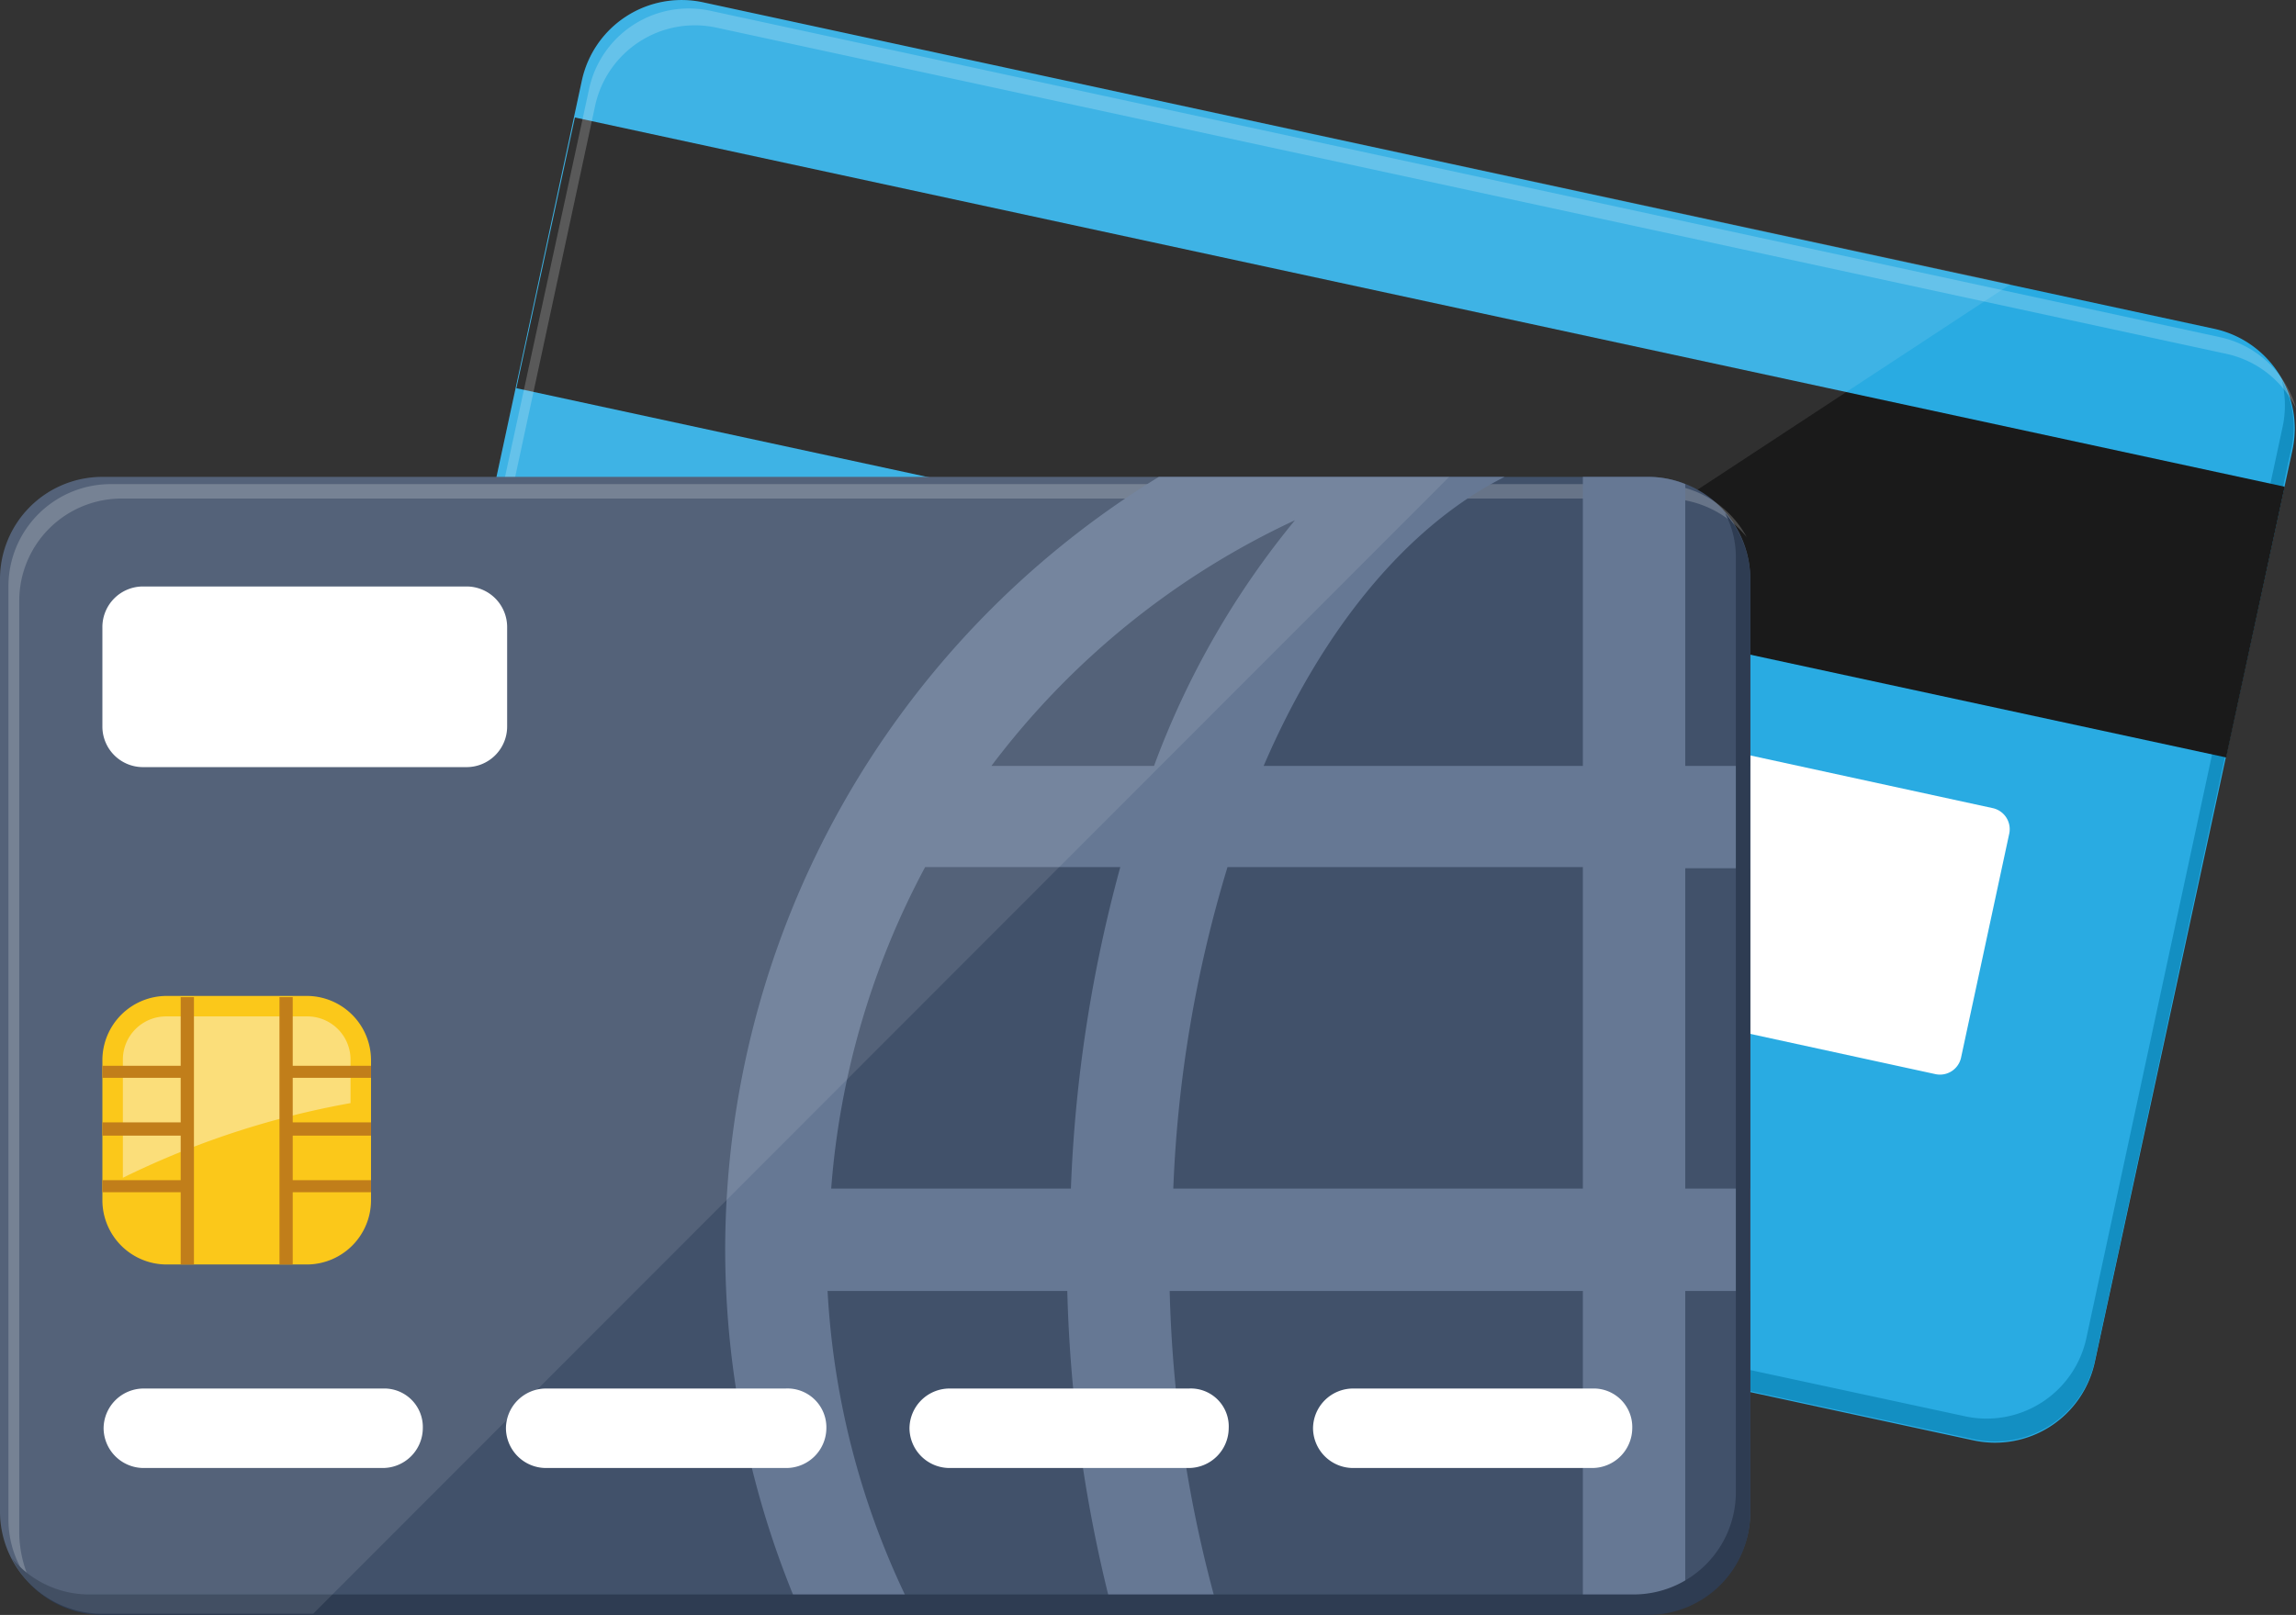 <svg id="Layer_1" data-name="Layer 1" xmlns="http://www.w3.org/2000/svg" viewBox="0 0 190.6 134.1"><rect x="0" y="0" width="190.6" height="134.1" fill="#333333" stroke="none"/><defs><style>.cls-1{fill:#29abe2;}.cls-2{fill:#138fc2;}.cls-3{fill:#1a1a1a;}.cls-4,.cls-5,.cls-6{fill:#fff;}.cls-4{opacity:0.1;}.cls-4,.cls-5{isolation:isolate;}.cls-5{opacity:0.2;}.cls-7{fill:#41516a;}.cls-8{fill:#667894;}.cls-9{fill:#2e3c52;}.cls-10{fill:#fbc201;}.cls-11{fill:#fbda6c;}.cls-12{fill:#ba7001;}</style></defs><title>online-payment</title><path class="cls-1" d="M204.5,121.6a8.47,8.47,0,0,1-10.1,6.5L69.1,101a8.47,8.47,0,0,1-6.5-10.1L78.9,15.2A8.47,8.47,0,0,1,89,8.7L214.4,35.8a8.47,8.47,0,0,1,6.5,10.1Z" transform="translate(-30.6 -8.5)"/><path class="cls-2" d="M220,40a8.53,8.53,0,0,1,.1,3.9l-16.3,75.7a8.47,8.47,0,0,1-10.1,6.5L68.3,99.1a8.23,8.23,0,0,1-5.6-4.3,8.44,8.44,0,0,0,6.4,6.2l125.3,27a8.47,8.47,0,0,0,10.1-6.5l16.3-75.7A8.35,8.35,0,0,0,220,40Z" transform="translate(-30.6 -8.5)"/><rect class="cls-3" x="135.36" y="-27.78" width="23" height="145.21" transform="translate(41.44 170.41) rotate(-77.81)"/><path class="cls-4" d="M69.1,101l17.7,3.8L197.5,32.1,89,8.7a8.47,8.47,0,0,0-10.1,6.5L62.6,90.9A8.47,8.47,0,0,0,69.1,101Z" transform="translate(-30.6 -8.5)"/><path class="cls-5" d="M63.7,93,80,17.3a8.47,8.47,0,0,1,10.1-6.5L215.5,37.9a8.45,8.45,0,0,1,5.7,4.5,8.41,8.41,0,0,0-6.3-5.9L89.6,9.4a8.47,8.47,0,0,0-10.1,6.5L63.1,91.6a8.87,8.87,0,0,0,.7,5.6A9.83,9.83,0,0,1,63.7,93Z" transform="translate(-30.6 -8.5)"/><path class="cls-6" d="M193.4,96.3a1.79,1.79,0,0,1-2.1,1.4l-27.6-6a1.79,1.79,0,0,1-1.4-2.1l4-18.6a1.79,1.79,0,0,1,2.1-1.4l27.6,6a1.79,1.79,0,0,1,1.4,2.1Z" transform="translate(-30.6 -8.5)"/><path class="cls-7" d="M175.9,134a8.49,8.49,0,0,1-8.5,8.5H39.1a8.49,8.49,0,0,1-8.5-8.5V56.6a8.49,8.49,0,0,1,8.5-8.5H167.4a8.49,8.49,0,0,1,8.5,8.5Z" transform="translate(-30.6 -8.5)"/><path class="cls-5" d="M32.2,135.9V58.4a8.49,8.49,0,0,1,8.5-8.5H169a8.6,8.6,0,0,1,6.6,3.2,8.42,8.42,0,0,0-7.4-4.4H39.8a8.49,8.49,0,0,0-8.5,8.5v77.5a8.38,8.38,0,0,0,1.9,5.3A9.9,9.9,0,0,1,32.2,135.9Z" transform="translate(-30.6 -8.5)"/><path class="cls-8" d="M162,142.5h5.4a8.15,8.15,0,0,0,3.1-.6V115.7h5.4v-8.5h-5.4V80.6h5.4V72.1h-5.4V48.7a8.15,8.15,0,0,0-3.1-.6H162v24H135.5c4.9-11.4,11.9-19.9,20-24H126.8a75.35,75.35,0,0,0-36,64.2,76.28,76.28,0,0,0,6.3,30.2h9.4a67.11,67.11,0,0,1-7.2-26.8h19.9a117.82,117.82,0,0,0,3.8,26.8h8.8a106.73,106.73,0,0,1-4.1-26.8H162Zm-42.5-35.3H99.6a67.26,67.26,0,0,1,7.8-26.7h16.2A117.5,117.5,0,0,0,119.5,107.2Zm6.9-35.1H112.9a66.79,66.79,0,0,1,25.2-20.4A70.41,70.41,0,0,0,126.4,72.1Zm1.6,35.1a105.66,105.66,0,0,1,4.5-26.7H162v26.7Z" transform="translate(-30.6 -8.5)"/><path class="cls-9" d="M173.8,51.1a7.9,7.9,0,0,1,.9,3.8v77.5a8.49,8.49,0,0,1-8.5,8.5H38a8.33,8.33,0,0,1-6.4-3,8.36,8.36,0,0,0,7.5,4.7H167.4a8.49,8.49,0,0,0,8.5-8.5V56.6A8.35,8.35,0,0,0,173.8,51.1Z" transform="translate(-30.6 -8.5)"/><path class="cls-6" d="M72.7,68.8a3.37,3.37,0,0,1-3.4,3.4H42.5a3.37,3.37,0,0,1-3.4-3.4V60.6a3.37,3.37,0,0,1,3.4-3.4H69.3a3.37,3.37,0,0,1,3.4,3.4Z" transform="translate(-30.6 -8.5)"/><path class="cls-6" d="M65.7,127.1a3.33,3.33,0,0,1-3.3,3.3H42.5a3.33,3.33,0,0,1-3.3-3.3h0a3.33,3.33,0,0,1,3.3-3.3H62.4a3.2,3.2,0,0,1,3.3,3.3Z" transform="translate(-30.6 -8.5)"/><path class="cls-6" d="M99.2,127.1a3.33,3.33,0,0,1-3.3,3.3h-20a3.33,3.33,0,0,1-3.3-3.3h0a3.33,3.33,0,0,1,3.3-3.3H95.8a3.23,3.23,0,0,1,3.4,3.3Z" transform="translate(-30.6 -8.5)"/><path class="cls-6" d="M132.6,127.1a3.33,3.33,0,0,1-3.3,3.3H109.4a3.33,3.33,0,0,1-3.3-3.3h0a3.33,3.33,0,0,1,3.3-3.3h19.9a3.15,3.15,0,0,1,3.3,3.3Z" transform="translate(-30.6 -8.5)"/><path class="cls-6" d="M166.1,127.1a3.33,3.33,0,0,1-3.3,3.3H142.9a3.33,3.33,0,0,1-3.3-3.3h0a3.33,3.33,0,0,1,3.3-3.3h19.9a3.2,3.2,0,0,1,3.3,3.3Z" transform="translate(-30.6 -8.5)"/><path class="cls-10" d="M61.4,108.2a5.34,5.34,0,0,1-5.3,5.3H44.4a5.34,5.34,0,0,1-5.3-5.3V96.5a5.34,5.34,0,0,1,5.3-5.3H56.1a5.34,5.34,0,0,1,5.3,5.3Z" transform="translate(-30.6 -8.5)"/><path class="cls-11" d="M59.7,100.1V96.5a3.59,3.59,0,0,0-3.6-3.6H44.4a3.59,3.59,0,0,0-3.6,3.6v9.8A71.12,71.12,0,0,1,59.7,100.1Z" transform="translate(-30.6 -8.5)"/><polygon class="cls-12" points="30.8 89.5 30.8 88.5 24.3 88.5 24.3 82.8 23.2 82.8 23.2 105 24.3 105 24.3 99 30.8 99 30.8 98 24.3 98 24.3 94.3 30.8 94.3 30.8 93.2 24.3 93.2 24.3 89.5 30.8 89.5"/><polygon class="cls-12" points="8.5 98 8.5 99 15 99 15 105 16.1 105 16.1 82.8 15 82.8 15 88.5 8.5 88.5 8.5 89.5 15 89.5 15 93.2 8.5 93.2 8.5 94.3 15 94.3 15 98 8.5 98"/><path class="cls-4" d="M150.9,48.1H39.1a8.49,8.49,0,0,0-8.5,8.5V134a8.49,8.49,0,0,0,8.5,8.5H56.6Z" transform="translate(-30.6 -8.5)"/></svg>